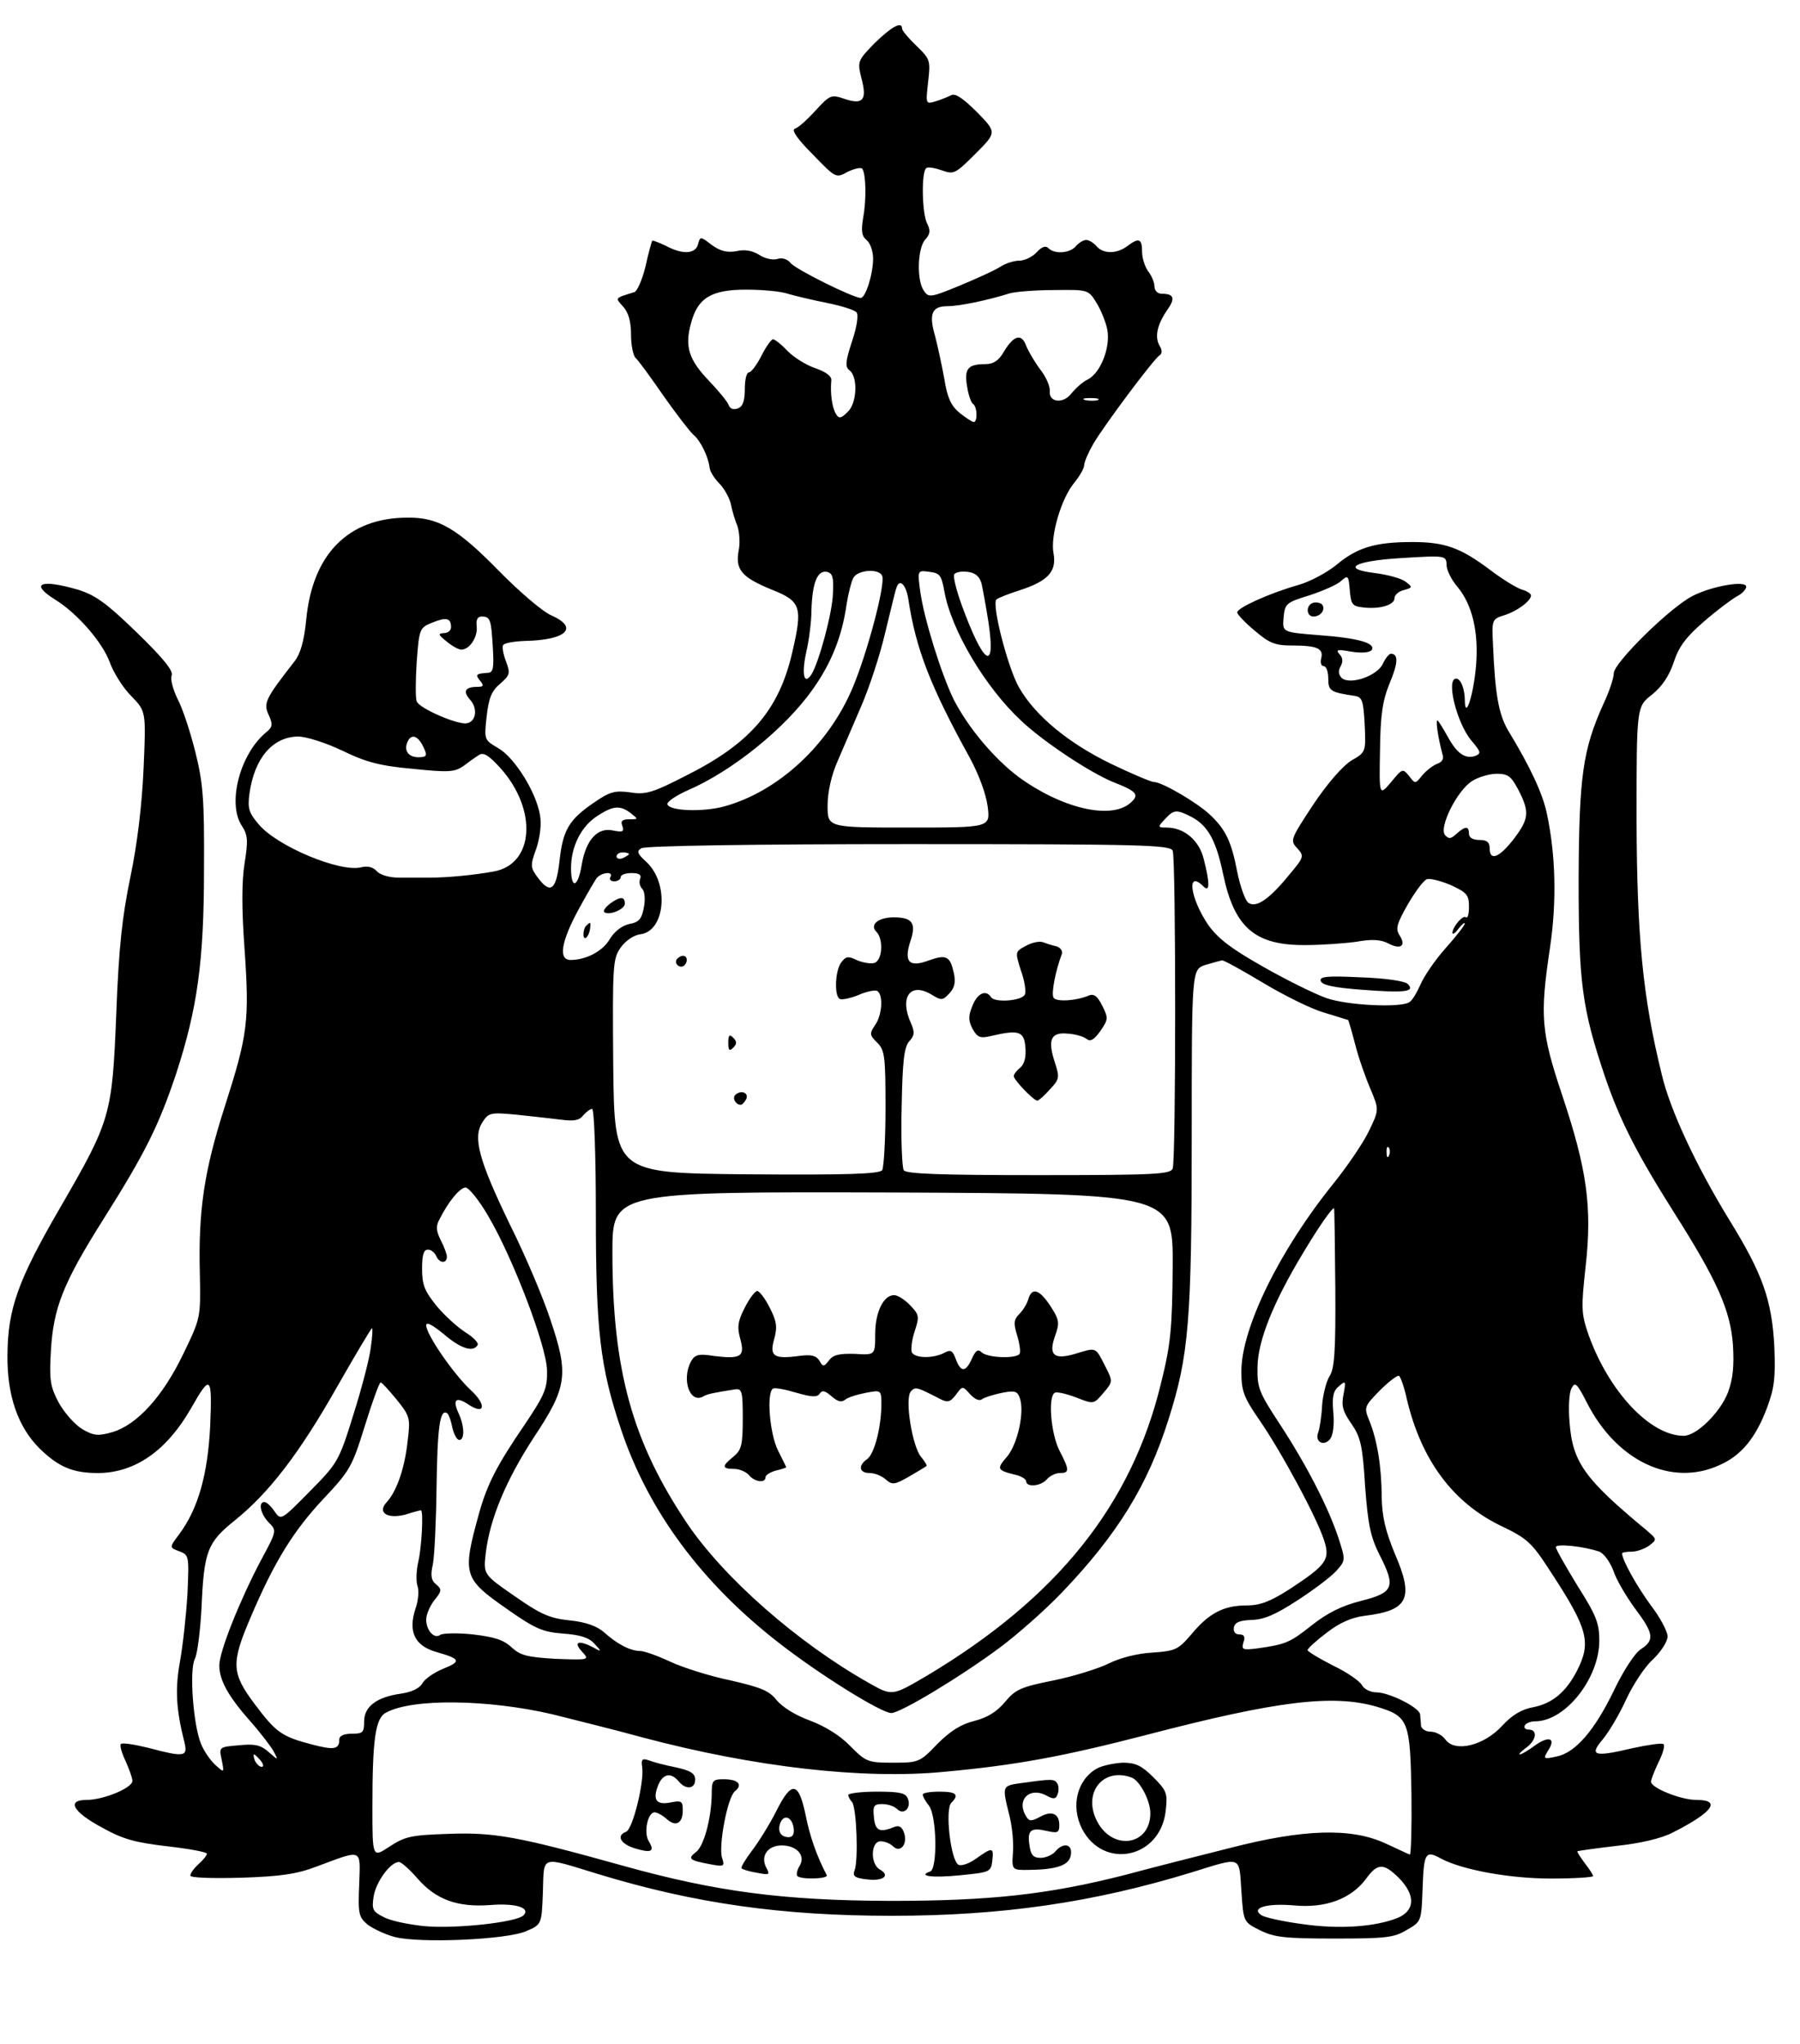 <?xml version="1.0" standalone="no"?>
<!DOCTYPE svg PUBLIC "-//W3C//DTD SVG 20010904//EN"
 "http://www.w3.org/TR/2001/REC-SVG-20010904/DTD/svg10.dtd">
<svg version="1.0" xmlns="http://www.w3.org/2000/svg"
 width="435pt" height="494pt" viewBox="0 0 435 494"
 preserveAspectRatio="xMidYMid meet">
<g transform="translate(0,494) scale(0.1,-0.1)"
fill="#000000" stroke="none">
<path d="M2113 4835 c-41 -42 -41 -44 -31 -85 14 -52 3 -64 -41 -49 -32 11
-35 10 -70 -28 -20 -22 -42 -42 -50 -44 -9 -3 5 -24 43 -62 56 -58 56 -58 85
-42 17 8 32 11 35 7 9 -14 10 -75 2 -118 -5 -31 -4 -44 8 -54 9 -7 16 -27 16
-45 0 -37 -18 -95 -30 -95 -18 0 -157 69 -169 84 -8 10 -21 14 -33 10 -10 -3
-30 1 -43 10 -16 10 -35 14 -55 9 -23 -4 -39 0 -60 15 -27 21 -28 21 -33 2 -6
-24 -37 -26 -78 -4 -17 8 -32 14 -33 12 -1 -2 -9 -29 -16 -62 -8 -32 -20 -60
-27 -62 -48 -15 -47 -13 -27 -35 13 -15 19 -36 19 -68 0 -25 5 -50 11 -56 6
-5 36 -46 67 -91 31 -44 64 -87 73 -95 17 -14 36 -53 39 -80 1 -9 12 -26 23
-37 12 -12 24 -34 28 -49 3 -16 10 -40 16 -54 5 -15 7 -42 3 -60 -8 -46 7 -64
80 -94 71 -28 75 -42 50 -150 -32 -141 -102 -222 -258 -300 -80 -41 -97 -46
-134 -40 -37 5 -49 2 -88 -25 -60 -41 -75 -66 -83 -142 -8 -70 -22 -80 -53
-38 -17 23 -18 28 -3 69 9 27 13 59 9 81 -9 55 -61 139 -101 162 -34 20 -34
20 -28 76 5 45 12 62 32 79 24 21 26 25 15 54 -7 18 -10 36 -7 40 3 5 26 9 52
10 101 2 132 32 64 62 -21 9 -78 58 -127 108 -100 102 -146 129 -220 128 -143
0 -230 -88 -245 -247 -5 -51 -14 -82 -28 -100 -70 -90 -76 -101 -63 -129 11
-24 10 -30 -6 -43 -63 -52 -94 -171 -59 -225 15 -23 16 -36 7 -92 -7 -43 -7
-112 0 -206 12 -175 8 -207 -48 -382 -50 -156 -64 -251 -60 -405 2 -105 2
-105 -40 -192 -49 -102 -111 -171 -171 -189 -35 -10 -45 -9 -73 7 -18 11 -43
39 -57 64 -21 40 -23 55 -19 125 6 104 29 163 126 317 101 160 134 226 176
351 52 159 68 273 68 497 1 167 -2 207 -21 283 -12 48 -31 106 -43 128 -11 23
-18 48 -14 57 4 11 -21 42 -85 104 -73 71 -100 90 -142 103 -90 26 -117 15
-55 -24 54 -33 115 -104 132 -151 9 -25 32 -62 52 -82 36 -37 36 -37 30 -175
-4 -89 -15 -182 -32 -263 -20 -97 -28 -171 -34 -330 -10 -246 -13 -257 -137
-471 -102 -176 -125 -243 -126 -354 -1 -99 26 -175 79 -227 46 -44 79 -58 141
-58 89 1 165 54 224 157 47 83 51 79 46 -43 -6 -118 -29 -200 -75 -262 -24
-32 -24 -32 0 -41 24 -9 24 -11 20 -103 -3 -51 -11 -124 -18 -163 -12 -67 -10
-114 11 -197 8 -34 -1 -35 -88 -12 -33 8 -63 13 -66 9 -3 -3 2 -21 11 -40 9
-20 17 -42 17 -49 0 -17 -70 -46 -111 -46 -49 0 -33 -29 38 -67 50 -28 80 -36
157 -45 53 -6 96 -14 96 -18 0 -4 -9 -15 -20 -25 -11 -10 -20 -22 -20 -28 0
-5 49 -7 123 -5 95 3 135 9 182 27 113 42 106 45 103 -44 -3 -70 -1 -78 20
-96 13 -10 43 -24 65 -30 59 -16 272 -7 319 14 37 16 37 16 40 94 3 91 -8 87
133 44 233 -71 444 -101 710 -101 266 0 487 32 725 105 123 38 114 41 120 -45
5 -75 5 -75 45 -95 34 -17 60 -20 180 -20 123 0 144 2 175 21 35 20 35 20 38
102 3 85 7 91 45 70 51 -27 165 -48 265 -48 56 0 102 3 102 6 0 3 -9 17 -20
31 -11 15 -19 27 -18 29 2 1 44 7 95 13 57 6 108 18 135 32 97 49 119 79 58
79 -38 0 -110 29 -110 44 0 6 9 28 19 49 10 20 15 39 11 42 -5 3 -38 -2 -75
-10 -93 -22 -105 -18 -72 21 15 18 40 60 56 95 16 35 45 80 65 98 20 19 36 44
36 56 0 12 -18 46 -41 76 -33 45 -69 109 -69 125 0 2 10 4 23 4 13 0 32 7 43
15 19 15 18 15 -6 36 -151 125 -180 165 -187 263 -3 35 -1 71 5 81 8 16 13 12
36 -33 72 -143 205 -206 321 -153 53 23 88 66 115 138 18 48 21 73 18 148 -6
113 -28 176 -109 307 -79 129 -143 265 -163 351 -46 186 -60 333 -61 615 0
274 0 274 37 303 25 20 42 46 53 79 12 37 30 61 73 98 31 27 67 54 80 61 12 6
22 17 22 23 0 16 -82 2 -129 -22 -54 -27 -191 -162 -191 -187 0 -11 -11 -45
-25 -74 -50 -111 -59 -175 -60 -424 0 -250 8 -312 64 -478 36 -105 76 -184
167 -328 104 -164 136 -236 142 -320 3 -51 0 -81 -12 -114 -19 -49 -76 -105
-107 -105 -81 0 -181 107 -230 244 -18 52 -18 65 -7 166 16 143 3 234 -56 411
-52 155 -55 193 -30 360 16 108 14 222 -8 324 -10 47 -40 112 -93 199 -23 39
-32 87 -37 210 -3 58 -2 60 27 69 32 10 65 35 65 48 0 4 -10 11 -22 14 -13 4
-47 25 -76 47 -73 55 -111 68 -189 68 -89 0 -133 -13 -183 -55 -22 -18 -64
-41 -93 -49 -70 -20 -147 -55 -147 -66 0 -5 19 -25 42 -44 35 -30 49 -36 89
-36 62 0 78 -7 72 -31 -3 -10 0 -19 6 -19 6 0 11 -13 11 -30 0 -30 5 -33 65
-42 17 -3 20 -12 23 -69 3 -66 3 -67 -32 -87 -21 -13 -57 -54 -92 -106 -55
-84 -57 -87 -39 -106 17 -19 17 -21 -20 -65 -49 -60 -81 -81 -99 -66 -7 6 -19
39 -26 74 -14 73 -28 103 -67 139 -31 29 -115 78 -134 78 -7 0 -54 20 -104 44
-103 50 -183 116 -222 184 -27 46 -67 202 -55 213 4 4 30 14 58 23 67 22 88
45 80 89 -8 42 19 133 50 170 13 16 24 35 24 42 0 8 10 31 22 52 27 46 146
205 160 214 7 4 7 13 0 24 -12 22 -5 51 19 86 20 28 16 39 -13 39 -10 0 -18 7
-18 18 0 9 -7 26 -15 36 -8 11 -15 32 -15 48 0 32 -8 34 -36 13 -25 -19 -58
-19 -74 0 -7 8 -18 15 -25 15 -7 0 -18 -7 -25 -15 -14 -17 -51 -20 -66 -5 -7
7 -16 4 -29 -10 -10 -11 -29 -20 -42 -20 -13 0 -34 -7 -46 -15 -12 -8 -56 -28
-97 -45 -70 -29 -76 -30 -87 -13 -18 24 -16 103 3 124 12 13 13 22 5 38 -13
23 -15 128 -2 135 4 3 21 0 38 -6 28 -10 32 -8 80 40 52 52 52 52 4 101 -33
33 -52 46 -62 41 -8 -4 -25 -11 -38 -15 -24 -7 -24 -7 -18 47 6 52 5 55 -28
87 -19 18 -35 37 -35 42 0 19 -26 4 -67 -36z m-209 -605 c17 -5 59 -15 94 -22
35 -7 67 -17 72 -23 5 -6 1 -35 -11 -70 -16 -49 -17 -62 -6 -70 21 -16 18 -81
-5 -101 -16 -16 -21 -16 -28 -4 -9 15 -14 49 -11 81 1 10 -13 20 -38 29 -22 7
-52 26 -67 41 -15 16 -31 29 -36 29 -4 0 -17 -18 -28 -40 -11 -22 -25 -40 -30
-40 -6 0 -10 -18 -10 -40 0 -29 -5 -43 -17 -47 -10 -4 -19 -1 -22 8 -2 7 -24
34 -47 58 -49 51 -60 83 -44 140 16 61 49 81 133 81 39 0 84 -4 101 -10z m746
-22 c11 -18 23 -48 26 -65 8 -42 -16 -104 -47 -120 -13 -6 -30 -22 -39 -33
-20 -27 -56 -23 -53 5 1 11 -9 34 -23 52 -13 17 -28 43 -34 57 -11 31 -30 26
-54 -14 -12 -21 -25 -30 -44 -30 -43 0 -52 -11 -45 -53 3 -21 10 -40 14 -43
11 -6 12 -44 2 -44 -5 1 -20 11 -35 23 -20 17 -29 37 -36 82 -6 33 -16 79 -22
102 -16 55 -8 73 30 73 28 0 96 14 150 31 14 4 62 8 108 8 82 1 82 1 102 -31z
m3 -235 c-7 -2 -21 -2 -30 0 -10 3 -4 5 12 5 17 0 24 -2 18 -5z m843 -401 c1
-11 12 -34 26 -50 36 -43 52 -110 45 -192 -6 -69 -26 -132 -27 -83 0 28 -10
53 -21 53 -25 0 1 -107 37 -150 23 -27 24 -31 9 -37 -24 -8 -44 6 -66 46 -10
18 -21 36 -24 39 -7 7 0 -40 11 -81 4 -11 -1 -19 -13 -23 -10 -4 -26 -16 -36
-28 -17 -21 -17 -21 -32 -1 -15 18 -16 18 -43 -15 -29 -34 -29 -34 -27 76 1
86 6 120 23 162 21 50 22 72 3 72 -4 0 -13 -11 -19 -24 -13 -29 -78 -52 -99
-35 -8 8 -10 17 -3 29 6 11 5 21 -3 29 -10 11 -4 12 29 6 26 -4 44 -2 49 4 10
17 -33 29 -128 36 -88 7 -88 7 -85 42 3 34 6 37 62 54 33 11 68 26 77 35 17
15 18 13 21 -23 3 -34 6 -38 32 -41 40 -5 76 6 76 22 0 8 10 17 23 20 21 6 21
7 4 20 -10 8 -43 17 -74 21 -83 10 -52 29 60 36 114 7 112 7 113 -19z m-1483
-65 c-1 -47 -34 -168 -52 -197 -18 -27 -24 0 -13 52 7 29 13 76 13 103 2 66
14 97 37 93 14 -3 17 -13 15 -51z m119 41 c8 -20 -36 -186 -71 -269 -58 -139
-180 -252 -311 -288 -52 -14 -132 -11 -137 5 -2 6 20 21 49 34 107 46 236 150
302 244 45 63 71 128 82 206 4 25 11 53 16 63 10 20 63 24 70 5z m150 -36 c16
-93 98 -232 186 -314 55 -52 168 -126 222 -148 59 -23 65 -31 40 -52 -48 -39
-165 -11 -268 64 -59 44 -122 119 -157 187 -30 61 -72 196 -81 261 -7 52 -7
52 22 48 25 -3 29 -8 36 -46z m90 18 c3 -14 11 -56 17 -95 18 -122 -12 -102
-65 43 -13 36 -21 69 -18 74 3 5 18 8 32 6 19 -2 29 -11 34 -28z m-177 -37
c18 -121 54 -213 149 -385 22 -41 39 -87 43 -118 6 -50 6 -50 -191 -50 -196 0
-196 0 -196 53 0 32 9 73 24 107 13 30 39 91 58 135 19 44 45 123 57 175 13
52 24 101 27 108 7 25 23 11 29 -25z m-1105 -69 c0 -8 -8 -14 -17 -14 -15 -1
-14 -4 6 -20 13 -11 29 -20 36 -20 20 0 40 31 37 56 -2 16 2 24 12 24 21 0 23
-7 27 -75 3 -48 1 -60 -11 -61 -30 -2 -32 -4 -20 -19 10 -12 9 -15 -7 -15 -29
0 -35 -11 -17 -31 19 -21 15 -53 -8 -57 -22 -4 -115 36 -121 53 -3 7 -3 49 0
95 6 80 7 83 37 95 34 14 46 12 46 -11z m-263 -298 c57 -28 92 -37 170 -44 86
-9 101 -8 122 6 13 10 30 22 38 27 11 8 24 0 53 -32 89 -100 81 -231 -16 -249
-48 -9 -114 -15 -154 -15 -19 0 -53 0 -76 0 -25 0 -46 7 -54 16 -8 9 -21 13
-37 9 -51 -13 -204 51 -248 104 -24 28 -27 39 -22 75 12 85 56 136 117 137 20
0 67 -15 107 -34z m193 15 c14 -27 13 -31 -9 -31 -23 0 -35 15 -27 35 8 21 23
19 36 -4z m2650 -111 c27 -53 25 -69 -12 -118 -35 -45 -58 -54 -58 -22 0 15
-7 20 -25 20 -16 0 -25 6 -25 15 0 19 -9 19 -30 0 -14 -13 -19 -13 -28 -3 -15
19 30 108 65 130 15 10 43 18 60 18 28 0 35 -6 53 -40z m-2146 -55 c19 -15 19
-15 -3 -15 -17 0 -22 -4 -17 -16 5 -14 1 -16 -23 -11 -37 8 -65 -23 -75 -82
-9 -56 -26 -62 -26 -9 0 53 25 102 65 127 37 24 54 25 79 6z m1355 -9 c40 -21
60 -57 77 -139 27 -129 77 -172 199 -171 39 0 94 4 123 8 38 7 60 5 77 -4 30
-16 44 -6 27 20 -10 16 -6 28 20 74 18 31 38 58 46 61 8 3 34 -4 58 -14 39
-18 44 -24 44 -52 0 -18 -3 -29 -7 -26 -7 7 -32 -22 -33 -37 0 -6 7 -1 15 10
8 10 15 16 15 12 0 -4 -21 -31 -46 -59 -26 -29 -53 -69 -61 -88 -9 -20 -20
-39 -27 -43 -21 -14 -150 -8 -201 10 -28 10 -97 44 -153 76 -78 44 -110 69
-133 102 -43 64 -52 133 -11 92 16 -16 16 7 1 66 -11 45 -47 76 -90 76 -21 0
-22 1 -4 20 22 24 28 24 64 6z m-45 -82 c8 -20 8 -748 0 -768 -5 -14 -43 -16
-324 -16 -240 0 -321 3 -326 12 -4 7 -7 75 -5 153 2 110 6 144 18 158 13 14
14 22 5 43 -29 63 -3 101 48 71 26 -16 28 -15 45 3 12 13 15 27 10 49 -9 40
-18 45 -60 30 -48 -18 -61 -4 -45 46 15 44 5 58 -40 58 -38 0 -59 -18 -42 -35
17 -17 15 -67 -4 -75 -8 -3 -27 0 -42 6 -22 11 -28 10 -39 -5 -15 -20 -17 -80
-4 -88 5 -3 25 1 45 9 20 9 41 13 46 10 15 -9 12 -58 -5 -82 -14 -21 -14 -24
5 -43 18 -18 20 -32 20 -157 0 -76 -4 -144 -8 -151 -7 -9 -79 -12 -328 -10
-319 3 -319 3 -322 261 -2 246 -1 260 18 287 12 17 32 30 47 32 61 7 71 123
15 175 -22 20 -24 26 -12 33 9 6 277 10 646 10 567 0 632 -2 638 -16z m-1314
-8 c0 -2 -7 -6 -15 -10 -8 -3 -15 -1 -15 4 0 6 7 10 15 10 8 0 15 -2 15 -4z
m-45 -56 c-3 -5 1 -10 9 -10 9 0 16 5 16 10 0 6 12 10 26 10 18 0 25 -4 21
-14 -3 -7 -1 -18 5 -24 6 -6 8 -25 4 -45 -5 -28 -12 -36 -35 -40 -18 -4 -36
-18 -47 -36 -17 -30 -58 -51 -95 -51 -30 0 -23 43 17 118 20 37 41 73 46 80
12 14 42 17 33 2z m1577 -255 c50 -30 116 -63 147 -72 31 -9 57 -18 59 -18 1
-1 9 -28 17 -59 8 -32 25 -80 37 -108 21 -50 21 -50 -4 -102 -14 -29 -53 -86
-86 -127 -130 -161 -222 -349 -222 -453 0 -47 5 -62 43 -117 54 -78 141 -240
157 -292 15 -46 6 -59 -84 -118 -47 -30 -71 -39 -104 -39 -55 0 -91 -19 -133
-70 -32 -37 -38 -40 -95 -44 -36 -2 -78 -13 -104 -26 -24 -12 -84 -31 -133
-41 -80 -16 -93 -22 -118 -52 -20 -24 -43 -38 -74 -46 -33 -8 -59 -25 -90 -56
-42 -44 -45 -45 -107 -45 -61 0 -65 2 -103 40 -25 26 -61 48 -98 62 -34 12
-67 33 -80 49 -18 23 -38 31 -112 48 -49 10 -115 31 -145 45 -30 14 -63 26
-73 26 -24 0 -56 17 -87 45 -17 15 -44 25 -84 29 -48 5 -70 15 -133 59 -75 52
-75 52 -69 104 10 83 49 176 116 279 81 122 85 152 40 285 -17 52 -60 154 -96
226 -77 159 -92 214 -68 251 15 23 19 24 83 18 36 -4 84 -9 107 -12 30 -4 44
-2 53 10 8 9 17 16 22 16 5 0 9 -114 9 -254 0 -282 10 -369 61 -521 66 -197
195 -371 382 -516 99 -77 247 -169 271 -169 22 0 168 88 262 158 43 32 111 92
150 133 135 141 208 260 258 419 49 154 56 238 56 681 0 406 0 406 33 417 17
5 35 10 40 11 4 1 49 -24 99 -54z m305 -417 c-3 -8 -6 -5 -6 6 -1 11 2 17 5
13 3 -3 4 -12 1 -19z m-2177 -147 c59 -100 141 -314 142 -373 1 -43 -5 -58
-54 -131 -67 -98 -91 -144 -111 -217 -40 -145 -37 -155 66 -227 71 -50 88 -57
138 -61 42 -3 63 -10 76 -25 18 -19 17 -20 -4 -8 -35 18 -48 13 -27 -10 19
-21 19 -21 -63 -18 -69 4 -85 8 -107 28 -19 18 -42 25 -93 31 -37 4 -73 3 -79
-1 -14 -11 -34 10 -34 37 0 12 9 33 20 47 18 22 18 26 4 38 -12 9 -14 22 -8
48 4 20 8 104 9 186 2 144 8 190 25 180 4 -2 10 -18 13 -35 4 -16 11 -30 17
-30 13 0 13 33 -2 65 -15 33 -6 41 25 20 40 -26 43 1 3 37 -41 39 -106 133
-106 155 0 9 14 2 42 -21 41 -35 71 -45 82 -27 4 5 -10 19 -29 31 -19 12 -51
41 -70 64 -29 36 -35 51 -35 90 0 33 4 46 14 46 8 0 16 -7 20 -15 7 -18 26
-20 26 -2 0 6 -7 25 -15 40 -11 22 -12 34 -3 50 22 44 50 77 63 77 8 0 33 -31
55 -69z m1654 -121 c-1 -151 -5 -190 -28 -282 -71 -295 -251 -520 -568 -709
-82 -48 -82 -48 -137 -17 -174 98 -352 255 -441 387 -132 197 -180 370 -180
654 0 147 0 147 678 145 677 -3 677 -3 676 -178z m393 -52 c1 -155 -2 -196
-14 -214 -8 -13 -16 -45 -18 -71 -1 -26 -6 -55 -9 -64 -10 -24 14 -36 29 -16
7 10 10 36 7 65 -3 37 0 51 14 62 16 14 17 13 11 -19 -6 -28 -2 -42 19 -72 22
-32 27 -52 33 -151 7 -93 13 -122 35 -166 40 -78 34 -91 -45 -111 -47 -12 -81
-29 -119 -59 -53 -42 -62 -46 -133 -56 -34 -4 -37 -3 -32 15 5 13 2 19 -10 19
-10 0 -15 7 -13 17 2 12 14 17 43 18 30 1 58 13 110 47 39 25 81 57 94 71 23
26 23 26 6 79 -25 76 -79 180 -142 276 -51 78 -55 88 -54 139 1 63 38 155 109
273 37 62 70 110 76 110 1 0 2 -86 3 -192z m-2331 -145 c-3 -26 -22 -99 -42
-162 -35 -113 -38 -117 -106 -186 -69 -70 -69 -70 -85 -47 -8 12 -19 22 -24
22 -16 0 -9 -30 11 -50 19 -19 19 -20 -20 -92 -50 -95 -100 -219 -100 -253 0
-36 22 -75 75 -135 24 -27 49 -60 56 -72 12 -23 12 -23 -12 -2 -19 17 -34 20
-72 16 -48 -4 -48 -4 -41 -36 6 -31 6 -31 -16 -11 -12 11 -27 33 -34 50 -19
45 -29 180 -15 206 6 12 13 67 16 123 6 138 14 158 81 212 82 66 156 162 247
323 44 77 82 141 84 141 2 0 1 -21 -3 -47z m2504 -125 c35 -147 111 -249 226
-305 65 -31 75 -40 121 -111 91 -139 99 -171 64 -240 -27 -52 -60 -79 -106
-88 -28 -5 -51 -19 -75 -45 -44 -48 -114 -65 -137 -33 -7 10 -23 19 -36 19
-12 0 -22 7 -23 15 0 8 -2 21 -2 27 -3 17 -75 53 -106 53 -14 0 -30 8 -35 18
-5 9 -36 31 -70 47 -33 17 -60 33 -61 37 0 4 21 23 46 42 31 24 60 37 92 41
106 13 120 42 72 152 -22 54 -30 88 -31 135 0 73 -11 139 -30 185 -13 32 -12
34 25 72 22 22 43 38 47 36 4 -3 13 -29 19 -57z m-2441 -1 c32 -40 33 -44 26
-101 -7 -64 -26 -120 -51 -147 -23 -25 3 -41 47 -29 18 6 35 10 36 10 7 0 2
-89 -6 -124 -5 -21 -6 -48 -2 -59 4 -11 2 -36 -5 -55 -18 -55 -2 -89 49 -104
60 -17 63 -23 18 -41 -22 -9 -45 -25 -50 -35 -7 -12 -25 -21 -51 -25 -59 -8
-90 -31 -90 -67 0 -27 -3 -30 -30 -30 -19 0 -30 -5 -30 -14 0 -24 -13 -26 -66
-12 -73 19 -87 29 -138 97 -57 76 -58 99 -10 211 57 134 103 208 175 285 65
69 70 78 101 178 18 58 35 105 38 104 3 0 20 -19 39 -42z m2906 -367 c11 -4
26 -25 34 -46 7 -22 31 -62 52 -91 46 -61 48 -77 14 -99 -14 -9 -42 -52 -64
-98 -47 -98 -94 -152 -139 -161 -32 -7 -33 -6 -21 14 20 30 3 37 -31 13 -16
-12 -33 -22 -37 -22 -4 0 3 7 15 16 25 18 29 44 6 44 -8 0 -12 5 -9 10 3 6 15
10 25 10 73 0 155 104 155 195 0 43 -8 62 -53 133 -28 46 -52 88 -52 93 0 9
68 2 105 -11z m-2530 -393 c55 -14 153 -38 218 -56 271 -72 534 -102 729 -83
174 16 287 37 488 89 318 83 452 99 558 68 76 -23 80 -34 83 -210 1 -82 -1
-149 -4 -147 -4 1 -30 14 -59 27 -82 38 -197 35 -375 -11 -76 -19 -190 -48
-253 -65 -188 -48 -328 -63 -570 -63 -256 1 -418 22 -641 84 -258 72 -314 82
-425 78 -90 -3 -105 -6 -143 -31 -41 -27 -41 -27 -41 96 0 163 7 215 33 228
64 35 247 32 402 -4z m-705 -112 c7 -9 8 -15 2 -15 -5 0 -12 7 -16 15 -3 8 -4
15 -2 15 2 0 9 -7 16 -15z m380 -286 c44 -50 96 -69 175 -63 62 5 98 -7 80
-25 -17 -17 -165 -33 -240 -26 -38 4 -82 13 -98 22 -26 13 -29 18 -24 50 6 36
41 83 61 83 6 0 26 -18 46 -41z m2371 2 c40 -41 39 -78 -3 -96 -55 -22 -142
-28 -231 -15 -46 6 -90 16 -98 21 -28 18 12 30 79 24 76 -7 137 16 173 64 28
39 43 39 80 2z"/>
<path d="M3173 3483 c-18 -6 -16 -33 1 -33 19 0 31 19 20 30 -5 4 -15 5 -21 3z"/>
<path d="M3192 2569 c3 -10 33 -16 99 -21 104 -8 130 -5 111 14 -7 7 -54 14
-113 16 -83 4 -101 2 -97 -9z"/>
<path d="M2479 2654 c-26 -14 -26 -14 -12 -59 9 -24 13 -51 10 -58 -6 -16 -73
-21 -82 -7 -12 19 -33 10 -45 -21 -10 -24 -10 -35 0 -55 12 -21 18 -24 44 -18
68 16 81 12 84 -27 2 -23 -2 -40 -12 -49 -9 -7 -16 -16 -16 -21 0 -9 48 -59
57 -59 3 0 17 12 30 27 23 24 24 29 13 63 -19 57 -11 76 30 72 18 -1 39 -7 46
-13 9 -7 18 -2 33 19 19 28 20 31 5 61 -12 24 -20 30 -33 25 -30 -13 -79 -16
-85 -5 -6 9 5 66 20 105 3 7 -3 16 -13 19 -10 2 -25 7 -33 10 -8 3 -27 -1 -41
-9z"/>
<path d="M1635 2621 c-6 -11 9 -23 19 -14 9 9 7 23 -3 23 -6 0 -12 -4 -16 -9z"/>
<path d="M1760 2420 c0 -19 3 -21 12 -12 9 9 9 15 0 24 -9 9 -12 7 -12 -12z"/>
<path d="M1777 2294 c-8 -8 1 -24 13 -24 4 0 10 7 14 15 5 15 -14 21 -27 9z"/>
<path d="M1474 2756 c-10 -8 -17 -17 -14 -20 10 -10 50 6 50 20 0 18 -11 18
-36 0z"/>
<path d="M1417 2703 c-4 -3 -7 -13 -7 -21 0 -18 13 -7 16 13 2 17 1 18 -9 8z"/>
<path d="M1800 1780 c-17 -33 -19 -47 -11 -76 12 -43 1 -49 -64 -41 -37 6 -46
3 -55 -13 -24 -45 -2 -105 31 -84 9 5 23 8 74 16 18 3 20 -3 20 -70 0 -64 -3
-76 -22 -92 -29 -23 -29 -30 1 -30 13 0 29 -7 36 -15 14 -17 40 -20 40 -5 0 5
11 12 25 16 14 3 25 7 25 8 0 1 -9 19 -20 41 -20 40 -28 139 -12 149 5 3 30
-2 57 -10 38 -11 50 -11 56 -2 6 9 13 7 28 -6 15 -13 24 -16 33 -9 7 6 30 13
51 17 37 7 37 7 37 -31 -1 -55 -17 -116 -34 -129 -23 -16 -20 -34 6 -34 12 0
29 -7 38 -15 16 -14 21 -14 56 6 22 13 41 24 43 26 2 1 -4 11 -13 22 -21 24
-40 140 -25 158 11 12 13 12 71 -18 18 -9 24 -8 38 10 16 22 16 22 34 2 12
-13 23 -18 30 -12 6 4 28 11 48 15 31 6 37 4 43 -14 11 -34 -6 -110 -31 -140
-26 -30 -25 -33 19 -44 15 -3 27 -11 27 -16 0 -15 36 -12 50 5 7 8 21 15 31
15 24 0 24 7 -1 55 -20 40 -28 129 -11 139 4 3 27 -2 51 -11 43 -17 43 -17 66
10 24 28 24 28 4 67 -23 45 -20 44 -72 28 -51 -15 -65 -3 -48 44 11 31 10 38
-11 71 -27 41 -45 47 -54 17 -3 -11 -13 -27 -22 -36 -13 -13 -14 -22 -5 -51 6
-20 9 -40 6 -45 -8 -12 -78 -10 -92 4 -8 8 -14 5 -23 -15 -15 -34 -27 -34 -39
-2 -8 22 -13 24 -29 15 -26 -13 -68 -13 -77 1 -3 6 -1 29 6 50 12 37 12 41
-10 64 -13 14 -31 25 -39 25 -26 0 -46 -41 -46 -95 0 -50 0 -50 -49 -47 -37 1
-52 -2 -62 -15 -13 -17 -15 -17 -24 -1 -8 12 -19 15 -49 11 -61 -8 -72 -1 -60
41 8 29 6 43 -11 76 -11 22 -25 40 -30 40 -5 0 -19 -18 -30 -40z"/>
<path d="M1552 669 c5 -37 -23 -150 -39 -156 -24 -9 -14 -29 21 -40 40 -12 49
-8 34 17 -13 20 -3 70 14 70 6 0 19 -7 29 -16 22 -20 39 -11 39 21 0 22 -3 24
-29 19 -35 -7 -44 6 -31 40 11 29 31 34 50 11 17 -21 40 -19 40 4 0 15 -11 22
-48 30 -26 5 -55 13 -65 17 -15 5 -18 2 -15 -17z"/>
<path d="M2651 666 c-48 -27 -64 -91 -36 -146 52 -100 189 -71 202 43 5 43 3
49 -30 82 -28 28 -43 35 -73 35 -22 -1 -50 -7 -63 -14z m84 -22 c20 -8 45 -56
45 -86 0 -78 -90 -92 -128 -21 -37 69 13 133 83 107z"/>
<path d="M1720 603 c-1 -58 -19 -125 -38 -139 -21 -16 -16 -20 32 -29 36 -7
38 -6 31 15 -9 29 13 146 31 161 20 16 8 29 -27 29 -27 0 -29 -3 -29 -37z"/>
<path d="M2470 631 c-49 -7 -49 -5 -30 -81 6 -25 10 -64 8 -87 -3 -43 -3 -43
42 -42 67 1 95 12 98 37 4 26 -19 30 -38 7 -7 -8 -23 -15 -35 -15 -18 0 -24 7
-27 30 -6 37 3 44 42 35 26 -6 30 -4 30 14 0 28 -18 36 -47 20 -20 -11 -26
-11 -33 1 -25 40 8 73 50 50 16 -9 22 -8 26 4 3 8 3 20 -1 26 -7 11 -13 11
-85 1z"/>
<path d="M1876 563 c-16 -32 -43 -75 -59 -96 -16 -21 -27 -40 -25 -42 2 -3 19
-8 37 -11 31 -6 32 -5 23 12 -15 28 3 54 37 54 37 0 59 -25 43 -50 -6 -10 -8
-21 -5 -24 9 -9 75 -7 71 2 -24 46 -41 94 -51 145 -17 82 -34 84 -71 10z m42
-41 c2 -14 -2 -22 -12 -22 -19 0 -28 14 -20 35 9 21 28 14 32 -13z"/>
<path d="M2050 602 c0 -4 4 -12 9 -17 11 -12 16 -142 6 -166 -5 -13 1 -18 30
-21 39 -5 58 9 31 24 -23 13 -22 68 2 68 10 0 23 -5 30 -12 17 -17 36 4 27 32
-5 15 -12 19 -23 15 -36 -15 -47 -10 -50 23 -3 28 0 32 20 32 13 0 29 -5 36
-12 16 -16 35 3 26 25 -5 14 -20 17 -75 17 -38 0 -69 -4 -69 -8z"/>
<path d="M2230 603 c0 -5 7 -17 15 -27 19 -25 21 -152 3 -159 -32 -11 5 -16
73 -9 71 7 74 8 77 35 4 33 0 33 -38 6 -16 -12 -35 -19 -43 -16 -19 7 -34 134
-18 150 20 20 12 27 -29 27 -22 0 -40 -3 -40 -7z"/>
</g>
</svg>
